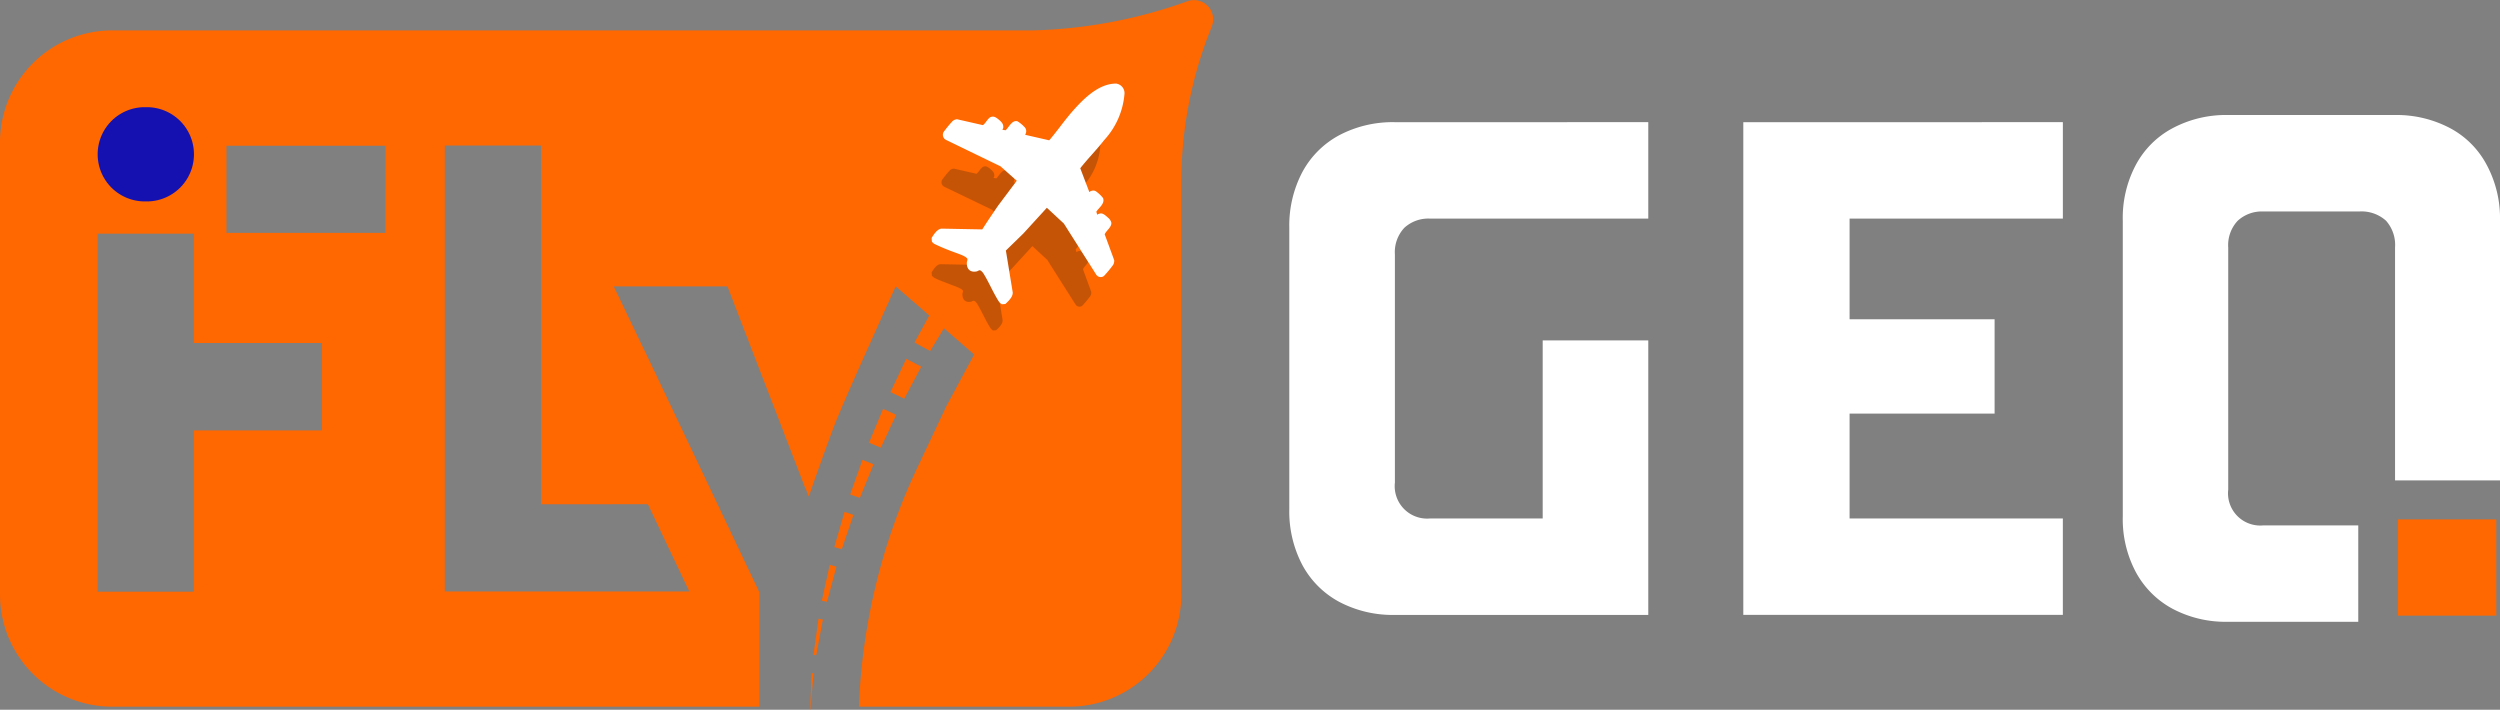 <svg id="logo" xmlns="http://www.w3.org/2000/svg" width="228.676" height="64.917" viewBox="0 0 228.676 64.917">
  <rect x="0" y="0" width="228.676" height="64.917" fill="#808080" stroke="none"/>
  <path id="Path_16" data-name="Path 16" d="M108.584.124A45.015,45.015,0,0,1,94.451,2.781H10.257A10.256,10.256,0,0,0,0,13.039V54.382A10.257,10.257,0,0,0,10.257,64.639h59.2V54.17L59.1,32.362l-.49-1-.4-.846-2.072-4.321h10.4l7.106,18.422h.023l.312.8s1.982-5.7,2.673-7.328c1.224-2.963,5.279-11.895,5.279-11.895L85,28.858l-1.348,2.47,1.43.78,1.263-2.081,2.76,2.4-2.539,4.722L84,42.587a56.125,56.125,0,0,0-5.435,22.052H97.8a10.257,10.257,0,0,0,10.257-10.257V16.358A37.856,37.856,0,0,1,110.84,2.434a1.762,1.762,0,0,0-2.256-2.31M29.448,39.37H17.731V54.117h-8.8V21.372h8.8v10H29.448ZM35.262,21.3H20.716V13.331H35.261Zm24,24.82L63.05,54.1H40.687V13.313h8.8V46.124Z" transform="translate(0 0.001)" fill="#ff6700"/>
  <path id="Path_17" data-name="Path 17" d="M39.382,15.455l-1.375-.719-1.44,3.041,1.261.606Z" transform="translate(44.886 18.088)" fill="#ff6700"/>
  <path id="Path_18" data-name="Path 18" d="M35.685,19.888l1.078.454,1.408-3-1.2-.554Z" transform="translate(43.804 20.609)" fill="#ff6700"/>
  <path id="Path_19" data-name="Path 19" d="M34.911,22.05l.887.319L37.05,19.29l-1.016-.405Z" transform="translate(42.853 23.18)" fill="#ff6700"/>
  <path id="Path_20" data-name="Path 20" d="M34.259,24.238l.684.2,1.071-3.145-.818-.277Z" transform="translate(42.053 25.806)" fill="#ff6700"/>
  <path id="Path_21" data-name="Path 21" d="M33.747,26.476l.472.1.864-3.214-.615-.164Z" transform="translate(41.426 28.47)" fill="#ff6700"/>
  <path id="Path_22" data-name="Path 22" d="M33.4,28.72l.252.033.61-3.268-.4-.078Z" transform="translate(41.005 31.187)" fill="#ff6700"/>
  <path id="Path_23" data-name="Path 23" d="M33.266,30.982h.024l.3-3.327-.176-.018Z" transform="translate(40.834 33.934)" fill="#ff6700"/>
  <path id="Path_24" data-name="Path 24" d="M93.412,5.021H71.587V50.09h29.229V41.269H81.308V31.675H94.573V23.048H81.308V13.842h19.509V5.014h-7.4Z" transform="translate(87.874 6.155)" fill="#fff"/>
  <path id="Path_25" data-name="Path 25" d="M120.471,9.3a8.083,8.083,0,0,0-3.363-3.386,10.464,10.464,0,0,0-5.1-1.2H96.815a10.375,10.375,0,0,0-5.079,1.2A8.134,8.134,0,0,0,88.351,9.3a10.312,10.312,0,0,0-1.181,5.079V41.425A10.309,10.309,0,0,0,88.351,46.5a8.264,8.264,0,0,0,3.386,3.386,10.368,10.368,0,0,0,5.079,1.181H108.71V42.249h-8.665a2.949,2.949,0,0,1-3.23-3.274V16.834a3.255,3.255,0,0,1,.869-2.45,3.262,3.262,0,0,1,2.361-.846H108.8a3.335,3.335,0,0,1,2.45.846,3.333,3.333,0,0,1,.824,2.45v21.3h9.6V14.383a10.315,10.315,0,0,0-1.2-5.079" transform="translate(107.002 5.807)" fill="#fff"/>
  <path id="Path_26" data-name="Path 26" d="M78.367,5.021H62.594a10.469,10.469,0,0,0-5.088,1.191,8.277,8.277,0,0,0-3.381,3.379,10.49,10.49,0,0,0-1.19,5.085V40.431a10.493,10.493,0,0,0,1.19,5.088A8.277,8.277,0,0,0,57.507,48.9a10.469,10.469,0,0,0,5.088,1.192H85.771V24.979H76.113v16.29h-10.3a2.965,2.965,0,0,1-3.219-3.283V17.125a3.256,3.256,0,0,1,.869-2.449,3.248,3.248,0,0,1,2.35-.835H85.771V5.014h-7.4Z" transform="translate(64.998 6.155)" fill="#fff"/>
  <path id="Path_27" data-name="Path 27" d="M53.07,5.655l.04.007a.771.771,0,0,1,.57.832,6.174,6.174,0,0,1-1.622,3.669c-.606.782-1.3,1.475-1.911,2.252l.729,1.911a.44.44,0,0,1,.508-.079,2.944,2.944,0,0,1,.586.55c.165.454-.332.764-.539,1.094l.073.243c.316-.221.526-.062.775.158.051.045.125.107.171.152a.836.836,0,0,1,.174.294c.08.354-.405.67-.526.958l.757,2.069a.663.663,0,0,1-.082.383,9.224,9.224,0,0,1-.731.88.425.425,0,0,1-.619-.1l-2.591-4.089L47.471,15.58l-1.882,2.06L44.2,19l.548,3.348c.02.368-.352.706-.59.929l-.285.023a.873.873,0,0,1-.254-.25c-.445-.695-.791-1.537-1.232-2.248-.067-.078-.187-.231-.292-.223-.078.007-.145.069-.218.085-.51.109-.826-.171-.8-.716,0-.092.062-.174.045-.27-.045-.223-.829-.459-1.038-.544-.475-.2-1.163-.421-1.59-.662a.87.87,0,0,1-.214-.189l-.023-.3c.174-.281.441-.713.793-.746l3.259.062c.412-.655.851-1.287,1.287-1.922l1.475-1.967-1.3-1.16L39.4,10.146a.459.459,0,0,1-.189-.621,8.656,8.656,0,0,1,.726-.887.579.579,0,0,1,.35-.143l2.076.472c.2-.156.312-.4.5-.57a.432.432,0,0,1,.462-.076,1.253,1.253,0,0,1,.267.18,1.623,1.623,0,0,1,.274.265.535.535,0,0,1,.111.452c-.011.049-.065.067-.046.127l.243.038c.274-.25.514-.846.955-.716a2.731,2.731,0,0,1,.61.521.489.489,0,0,1,0,.537l.033.029,1.888.434c.65-.762,1.218-1.593,1.88-2.341.829-.938,1.956-2.079,3.245-2.187a1.457,1.457,0,0,1,.278,0" transform="translate(46.961 6.93)" fill="#c65406"/>
  <path id="Path_28" data-name="Path 28" d="M55.2,3.445l.046.007a.879.879,0,0,1,.651.951A7.069,7.069,0,0,1,54.042,8.6c-.695.893-1.49,1.686-2.187,2.575l.833,2.185a.5.5,0,0,1,.584-.089,3.277,3.277,0,0,1,.668.628c.189.519-.379.873-.615,1.25l.082.278c.363-.252.6-.071.889.18.056.051.143.122.194.174a.909.909,0,0,1,.2.336c.092.405-.466.766-.6,1.1l.869,2.363a.757.757,0,0,1-.1.439,10.383,10.383,0,0,1-.835,1.007.489.489,0,0,1-.708-.118l-2.96-4.675L48.8,14.789l-2.152,2.356L45.051,18.7l.626,3.829c.024.419-.4.809-.673,1.063l-.325.024a.963.963,0,0,1-.292-.285c-.51-.8-.9-1.758-1.408-2.568-.076-.092-.216-.265-.334-.256-.089.009-.165.078-.25.1-.584.127-.947-.194-.913-.818,0-.1.071-.2.049-.307-.051-.254-.947-.523-1.185-.621a19.1,19.1,0,0,1-1.82-.757.945.945,0,0,1-.245-.216l-.024-.339c.2-.319.506-.815.907-.853l3.727.071c.47-.746.97-1.47,1.47-2.2l1.686-2.25L44.563,11,39.568,8.579a.528.528,0,0,1-.218-.713,10.306,10.306,0,0,1,.832-1.011.688.688,0,0,1,.4-.165l2.371.541c.234-.178.359-.459.575-.653a.494.494,0,0,1,.528-.085,1.332,1.332,0,0,1,.305.2,1.838,1.838,0,0,1,.314.3.627.627,0,0,1,.129.517c-.013.056-.076.078-.056.145l.278.045c.314-.285.588-.967,1.092-.82a3.073,3.073,0,0,1,.7.595.552.552,0,0,1,0,.613l.038.036,2.161.495c.742-.871,1.392-1.82,2.147-2.678.947-1.071,2.237-2.372,3.713-2.5a1.668,1.668,0,0,1,.316-.007" transform="translate(46.957 4.216)" fill="#fff"/>
  <path id="Path_29" data-name="Path 29" d="M4.011,8.71h0A4.309,4.309,0,0,1,8.321,4.4h.187a4.31,4.31,0,1,1,0,8.621H8.321a4.309,4.309,0,0,1-4.31-4.311" transform="translate(4.923 5.403)" fill="#1511b1"/>
  <rect id="Rectangle_6" data-name="Rectangle 6" width="8.995" height="8.803" transform="translate(219.341 47.51)" fill="#ff6700"/>
</svg>
